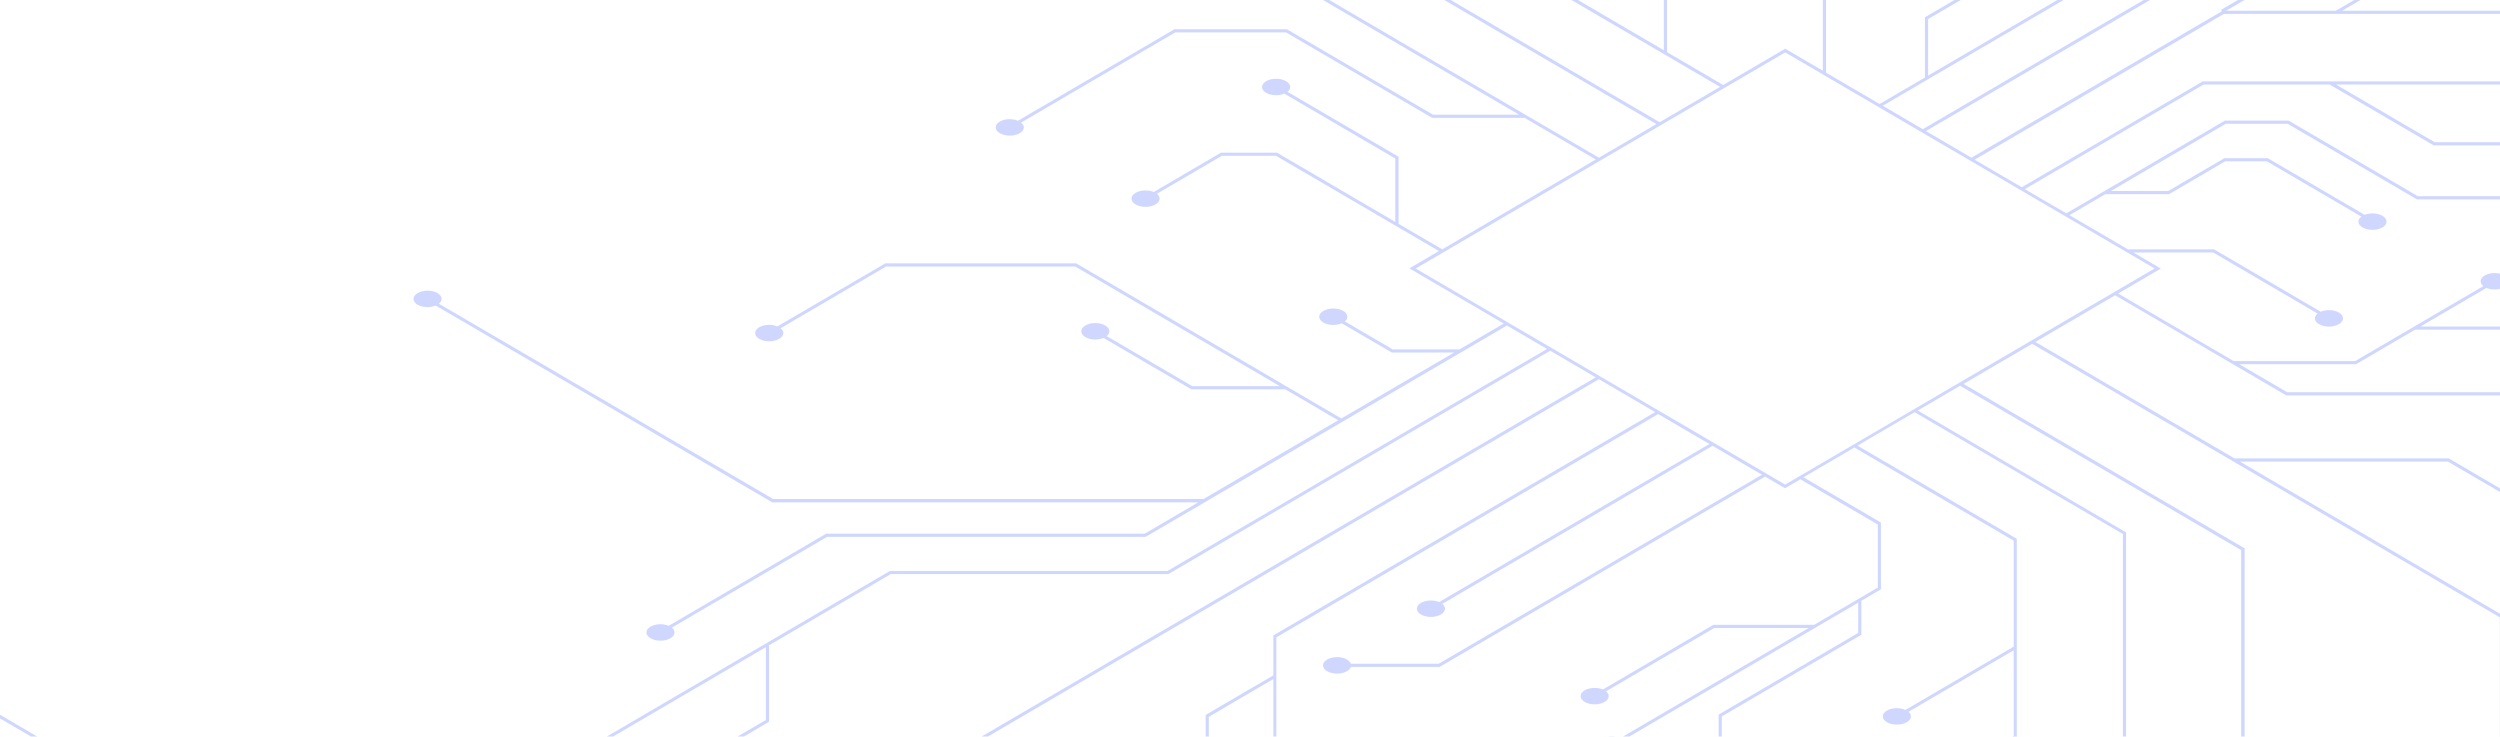 <svg width="1093" height="322" viewBox="0 0 1093 322" fill="none" xmlns="http://www.w3.org/2000/svg">
<path d="M1130.77 -318.94C1128.36 -320.353 1124.47 -320.353 1122.06 -318.94C1120.26 -317.879 1119.81 -316.328 1120.73 -315.032L985.953 -236.212V-136.715L953.117 -117.511V-9.296L840.655 56.486L823.133 46.236L909.854 -4.485V-63.806L909.505 -64.002L810.902 -121.674V-141.801L866.668 -174.417C869.071 -173.396 872.444 -173.514 874.615 -174.77C877.018 -176.184 877.018 -178.462 874.615 -179.856C872.211 -181.27 868.315 -181.27 865.912 -179.856C863.741 -178.58 863.547 -176.616 865.291 -175.202L809.526 -142.586V-120.849L809.874 -120.653L908.477 -62.981V-5.27L842.962 33.06V8.338L873.006 -9.237C875.41 -8.216 878.782 -8.333 880.953 -9.59C883.357 -11.004 883.357 -13.282 880.953 -14.676C878.55 -16.09 874.654 -16.09 872.25 -14.676C870.079 -13.399 869.885 -11.436 871.63 -10.022L841.586 7.552V33.885L821.776 45.47L798.341 31.764V-11.279L842.535 -37.14V-66.889L842.186 -67.085L749.127 -121.517C750.872 -122.93 750.678 -124.894 748.507 -126.171C746.103 -127.584 742.207 -127.584 739.804 -126.171C737.4 -124.757 737.4 -122.479 739.804 -121.085C741.975 -119.808 745.347 -119.71 747.751 -120.731L841.14 -66.103V-37.964L798.322 -12.909V-42.579L797.973 -42.775L741.044 -76.078C742.789 -77.492 742.595 -79.456 740.424 -80.732C738.02 -82.146 734.124 -82.146 731.721 -80.732C729.317 -79.319 729.317 -77.041 731.721 -75.646C733.892 -74.37 737.264 -74.272 739.668 -75.293L796.946 -41.794V30.919L780.489 21.298L753.372 37.164L728.813 22.79V-12.123L728.464 -12.319L663.53 -50.296V-83.206C664.868 -83.285 666.166 -83.619 667.194 -84.228C669.597 -85.641 669.597 -87.919 667.194 -89.313C664.79 -90.727 660.894 -90.727 658.491 -89.313C656.087 -87.9 656.087 -85.622 658.491 -84.228C659.518 -83.619 660.817 -83.305 662.154 -83.206V-49.491L662.503 -49.295L727.437 -11.318V21.985L621.759 -39.83V-105.356L679.076 -138.875H731.682L731.837 -138.973L822.105 -191.756C824.509 -190.735 827.882 -190.852 830.053 -192.109C832.456 -193.523 832.456 -195.801 830.053 -197.195C827.649 -198.609 823.753 -198.609 821.349 -197.195C819.178 -195.918 818.985 -193.955 820.729 -192.541L731.314 -140.25H681.46L847.284 -237.233C849.688 -236.212 853.061 -236.33 855.232 -237.587C857.635 -239 857.635 -241.278 855.232 -242.672C852.828 -244.086 848.932 -244.086 846.528 -242.672C844.357 -241.396 844.164 -239.432 845.908 -238.019L620.383 -106.122V-38.986L620.732 -38.789L752.015 37.989L725.596 53.442L501.447 -77.649V-155.88L501.098 -156.077L424.863 -200.651C426.608 -202.065 426.414 -204.028 424.243 -205.305C421.84 -206.718 417.943 -206.718 415.54 -205.305C413.136 -203.891 413.136 -201.613 415.54 -200.219C417.711 -198.942 421.084 -198.844 423.487 -199.865L500.051 -155.075V-76.844L500.4 -76.648L724.2 54.247L699.041 68.955L477.373 -60.703H345.178L262.567 -109.028V-183.292C263.439 -183.469 264.253 -183.744 264.951 -184.137C267.354 -185.551 267.354 -187.828 264.951 -189.223C262.547 -190.636 258.651 -190.636 256.248 -189.223C253.844 -187.809 253.844 -185.531 256.248 -184.137C257.605 -183.351 259.427 -183.017 261.19 -183.116V-108.223L261.539 -108.027L344.829 -59.309H477.024L664.151 50.144H626.508L562.64 12.795H513.445L513.29 12.893L445.061 52.794C442.657 51.773 439.285 51.891 437.114 53.148C434.71 54.562 434.71 56.839 437.114 58.234C439.517 59.647 443.413 59.647 445.817 58.234C447.988 56.957 448.182 54.994 446.437 53.58L513.813 14.17H562.272L626.14 51.518H666.535L697.684 69.74L630.54 109.013L611.447 97.84V68.523L562.892 40.149C564.637 38.735 564.443 36.771 562.272 35.495C559.868 34.081 555.972 34.081 553.569 35.495C551.165 36.909 551.165 39.186 553.569 40.581C555.74 41.857 559.112 41.955 561.516 40.934L610.013 69.308V97.015L558.298 66.756H533.798L533.643 66.854L504.432 83.937C502.028 82.916 498.656 83.034 496.485 84.291C494.081 85.705 494.081 87.983 496.485 89.377C498.888 90.79 502.784 90.79 505.188 89.377C507.359 88.1 507.553 86.137 505.808 84.723L534.166 68.13H557.91L629.106 109.759L616.177 117.319L657.444 141.452L638.119 152.763H608.889L587.974 140.529C589.641 139.135 589.408 137.191 587.276 135.934C584.873 134.52 580.977 134.52 578.573 135.934C576.17 137.348 576.17 139.626 578.573 141.02C580.763 142.296 584.194 142.395 586.617 141.334L608.52 154.137H635.735L586.443 182.963L470.492 115.139H387.046L386.891 115.238L339.906 142.709C337.503 141.688 334.13 141.806 331.959 143.062C329.555 144.476 329.555 146.754 331.959 148.148C334.363 149.562 338.259 149.562 340.662 148.148C342.833 146.872 343.027 144.908 341.282 143.494L387.415 116.514H470.104L559.539 168.825H521.257L483.847 146.95C485.591 145.536 485.397 143.573 483.227 142.296C480.823 140.883 476.927 140.883 474.523 142.296C472.12 143.71 472.12 145.988 474.523 147.382C476.694 148.659 480.067 148.757 482.471 147.736L520.888 170.219H561.923L585.047 183.749L526.18 218.171H338.026L191.895 132.792C193.64 131.379 193.446 129.415 191.275 128.139C188.871 126.725 184.975 126.725 182.572 128.139C180.168 129.552 180.168 131.83 182.572 133.224C184.743 134.501 188.115 134.599 190.519 133.578L337.696 219.663H523.815L500.458 233.33H361.189L361.034 233.428L292.359 273.604C289.955 272.583 286.583 272.701 284.412 273.957C282.008 275.371 282.008 277.649 284.412 279.043C286.815 280.457 290.711 280.457 293.115 279.043C295.286 277.767 295.48 275.803 293.735 274.389L361.577 234.724H500.846L501.001 234.626L658.839 142.316L676.362 152.566L510.421 249.628H389.062L388.907 249.726L242.33 335.458H39.251L0 312.484V314.094L38.883 336.833H242.699L242.854 336.735L334.847 282.931V314.781L274.216 350.244C271.812 349.223 268.44 349.341 266.269 350.598C263.865 352.012 263.865 354.289 266.269 355.684C268.672 357.097 272.568 357.097 274.972 355.684C277.143 354.407 277.337 352.444 275.592 351.03L336.223 315.567V282.303H335.913L389.45 250.983H510.809L510.964 250.885L677.758 153.332L697.664 164.976L374.04 354.25V388.457H375.416V355.055L699.041 165.781L723.638 180.175L556.709 277.806V295.263L527.11 312.582V352.738L469.716 386.316C467.313 385.295 463.94 385.413 461.769 386.67C460.897 387.18 460.335 387.809 460.102 388.476H472.1C471.926 387.985 471.597 387.534 471.093 387.121L528.487 353.543V313.387L556.709 296.873V361.162L573.359 370.902L543.315 388.496H546.067L574.696 371.746L603.326 388.496H606.078L558.027 360.396V278.651L724.956 181.019L747.344 194.117L629.202 263.216C626.799 262.195 623.426 262.313 621.255 263.57C618.852 264.984 618.852 267.262 621.255 268.656C623.659 270.07 627.555 270.07 629.958 268.656C632.129 267.379 632.323 265.416 630.579 264.002L748.72 194.902L770.333 207.548L629.009 290.197H590.61C590.378 289.529 589.815 288.881 588.924 288.351C586.52 286.937 582.624 286.937 580.221 288.351C577.817 289.765 577.817 292.042 580.221 293.437C582.624 294.85 586.52 294.85 588.924 293.437C589.815 292.906 590.378 292.258 590.61 291.591H629.377L629.532 291.493L771.689 208.353L780.412 213.458L787.118 209.531L820.981 229.324V256.894L793.011 273.251V273.172H749.108L748.953 273.27L700.785 301.448C698.382 300.427 695.009 300.545 692.838 301.802C690.434 303.216 690.434 305.493 692.838 306.888C695.241 308.301 699.138 308.301 701.541 306.888C703.712 305.611 703.906 303.648 702.161 302.234L749.476 274.566H790.743L708.5 322.655C706.077 321.556 702.607 321.634 700.378 322.93C697.974 324.344 697.974 326.622 700.378 328.016C702.781 329.43 706.678 329.43 709.081 328.016C711.194 326.779 711.446 324.874 709.837 323.461L812.414 263.472V276.726L751.395 312.425V337.618L701.715 366.68C699.312 365.659 695.939 365.777 693.768 367.033C691.365 368.447 691.365 370.725 693.768 372.119C696.172 373.533 700.068 373.533 702.471 372.119C704.642 370.843 704.836 368.879 703.092 367.465L752.771 338.404V313.21L813.79 277.512V262.647L822.338 257.64V228.46L788.475 208.667L810.727 195.648L880.391 236.393V282.715L833.076 310.383C830.653 309.283 827.184 309.362 824.955 310.658C822.551 312.071 822.551 314.349 824.955 315.743C827.358 317.157 831.254 317.157 833.658 315.743C835.771 314.506 836.023 312.602 834.414 311.188L880.372 284.306V321.732L844.067 342.979V388.417H845.443V343.784L880.372 323.343V388.398H881.748V235.569L812.084 194.823L837.069 180.214L928.132 233.467V360.318L971.9 385.923V388.496H973.276V385.197L929.508 359.591V232.741L838.445 179.487L856.957 168.648L979.847 240.517V348.732L1087.35 411H1090.85L981.34 347.947V239.731L858.449 167.863L888.455 150.308L1092.93 269.893V323.735L1163 364.716V363.106L1094.31 322.93V269.088L979.304 201.814H1070.25L1163 256.069V254.459L1070.62 200.42H976.92L889.85 149.503L924.74 129.101L999.579 172.87H1119.76L1163 198.161V196.551L1153.52 191.014H1163V189.62H1151.14L1120.12 171.476H999.948L978.994 159.223H1030.09L1030.24 159.125L1055.87 144.142H1162.63L1162.98 144.358V142.748H1058.23L1087.08 125.88C1089.48 126.902 1092.85 126.784 1095.02 125.527C1097.43 124.113 1097.43 121.835 1095.02 120.441C1092.62 119.027 1088.72 119.027 1086.32 120.441C1084.15 121.718 1083.95 123.681 1085.7 125.095L1029.68 157.868H976.571L926.058 128.335L944.724 117.417L932.707 110.387H967.616L1013.24 137.073C1011.5 138.487 1011.69 140.451 1013.86 141.727C1016.27 143.141 1020.16 143.141 1022.57 141.727C1024.97 140.313 1024.97 138.035 1022.57 136.641C1020.4 135.365 1017.02 135.267 1014.62 136.288L967.984 109.013H930.322L904.775 94.07L920.476 84.88H948.33L972.83 70.546H991.109L1032.4 94.698C1030.53 96.112 1030.69 98.135 1032.9 99.43C1035.3 100.844 1039.2 100.844 1041.6 99.43C1044.01 98.017 1044.01 95.739 1041.6 94.345C1039.47 93.108 1036.19 92.97 1033.79 93.913L991.477 69.171H972.462L947.961 83.505H922.86L973.082 54.13H1000.2L1056.72 87.177H1162.96V85.783H1057.09L1000.57 52.735H972.714L972.559 52.834L903.399 93.284L885.256 82.681L963.41 36.968H1018.54L1064.01 63.555H1162.98V62.161H1064.4L1021.31 36.968H1162.98V35.573H963.061L962.906 35.672L883.919 81.876L863.295 69.819L972.268 6.08H1162.98V4.686H1024L1162.98 -76.609V-78.219L1021.25 4.686H973.276L1076.59 -55.735V-69.049L1126.04 -97.953C1128.44 -96.932 1131.81 -97.05 1133.98 -98.307C1136.39 -99.721 1136.39 -101.998 1133.98 -103.392C1131.58 -104.806 1127.68 -104.806 1125.28 -103.392C1123.11 -102.116 1122.92 -100.152 1124.66 -98.739L1097.74 -82.99V-119.494L1163 -157.785V-159.395L1096.36 -120.417V-82.303L1075.21 -69.932V-56.619L971.047 4.312L971.396 4.921L861.919 68.955L842.012 57.311L954.474 -8.471V-116.686L1163 -238.667V-240.277L987.329 -137.52V-235.407L1121.79 -314.05C1121.89 -313.991 1121.97 -313.913 1122.06 -313.854C1124.47 -312.44 1128.36 -312.44 1130.77 -313.854C1133.17 -315.268 1133.17 -317.545 1130.77 -318.94ZM942.011 117.378L780.47 211.868L618.949 117.398L780.489 22.908L942.011 117.378Z" fill="#889CFF" fill-opacity="0.4"/>
</svg>
